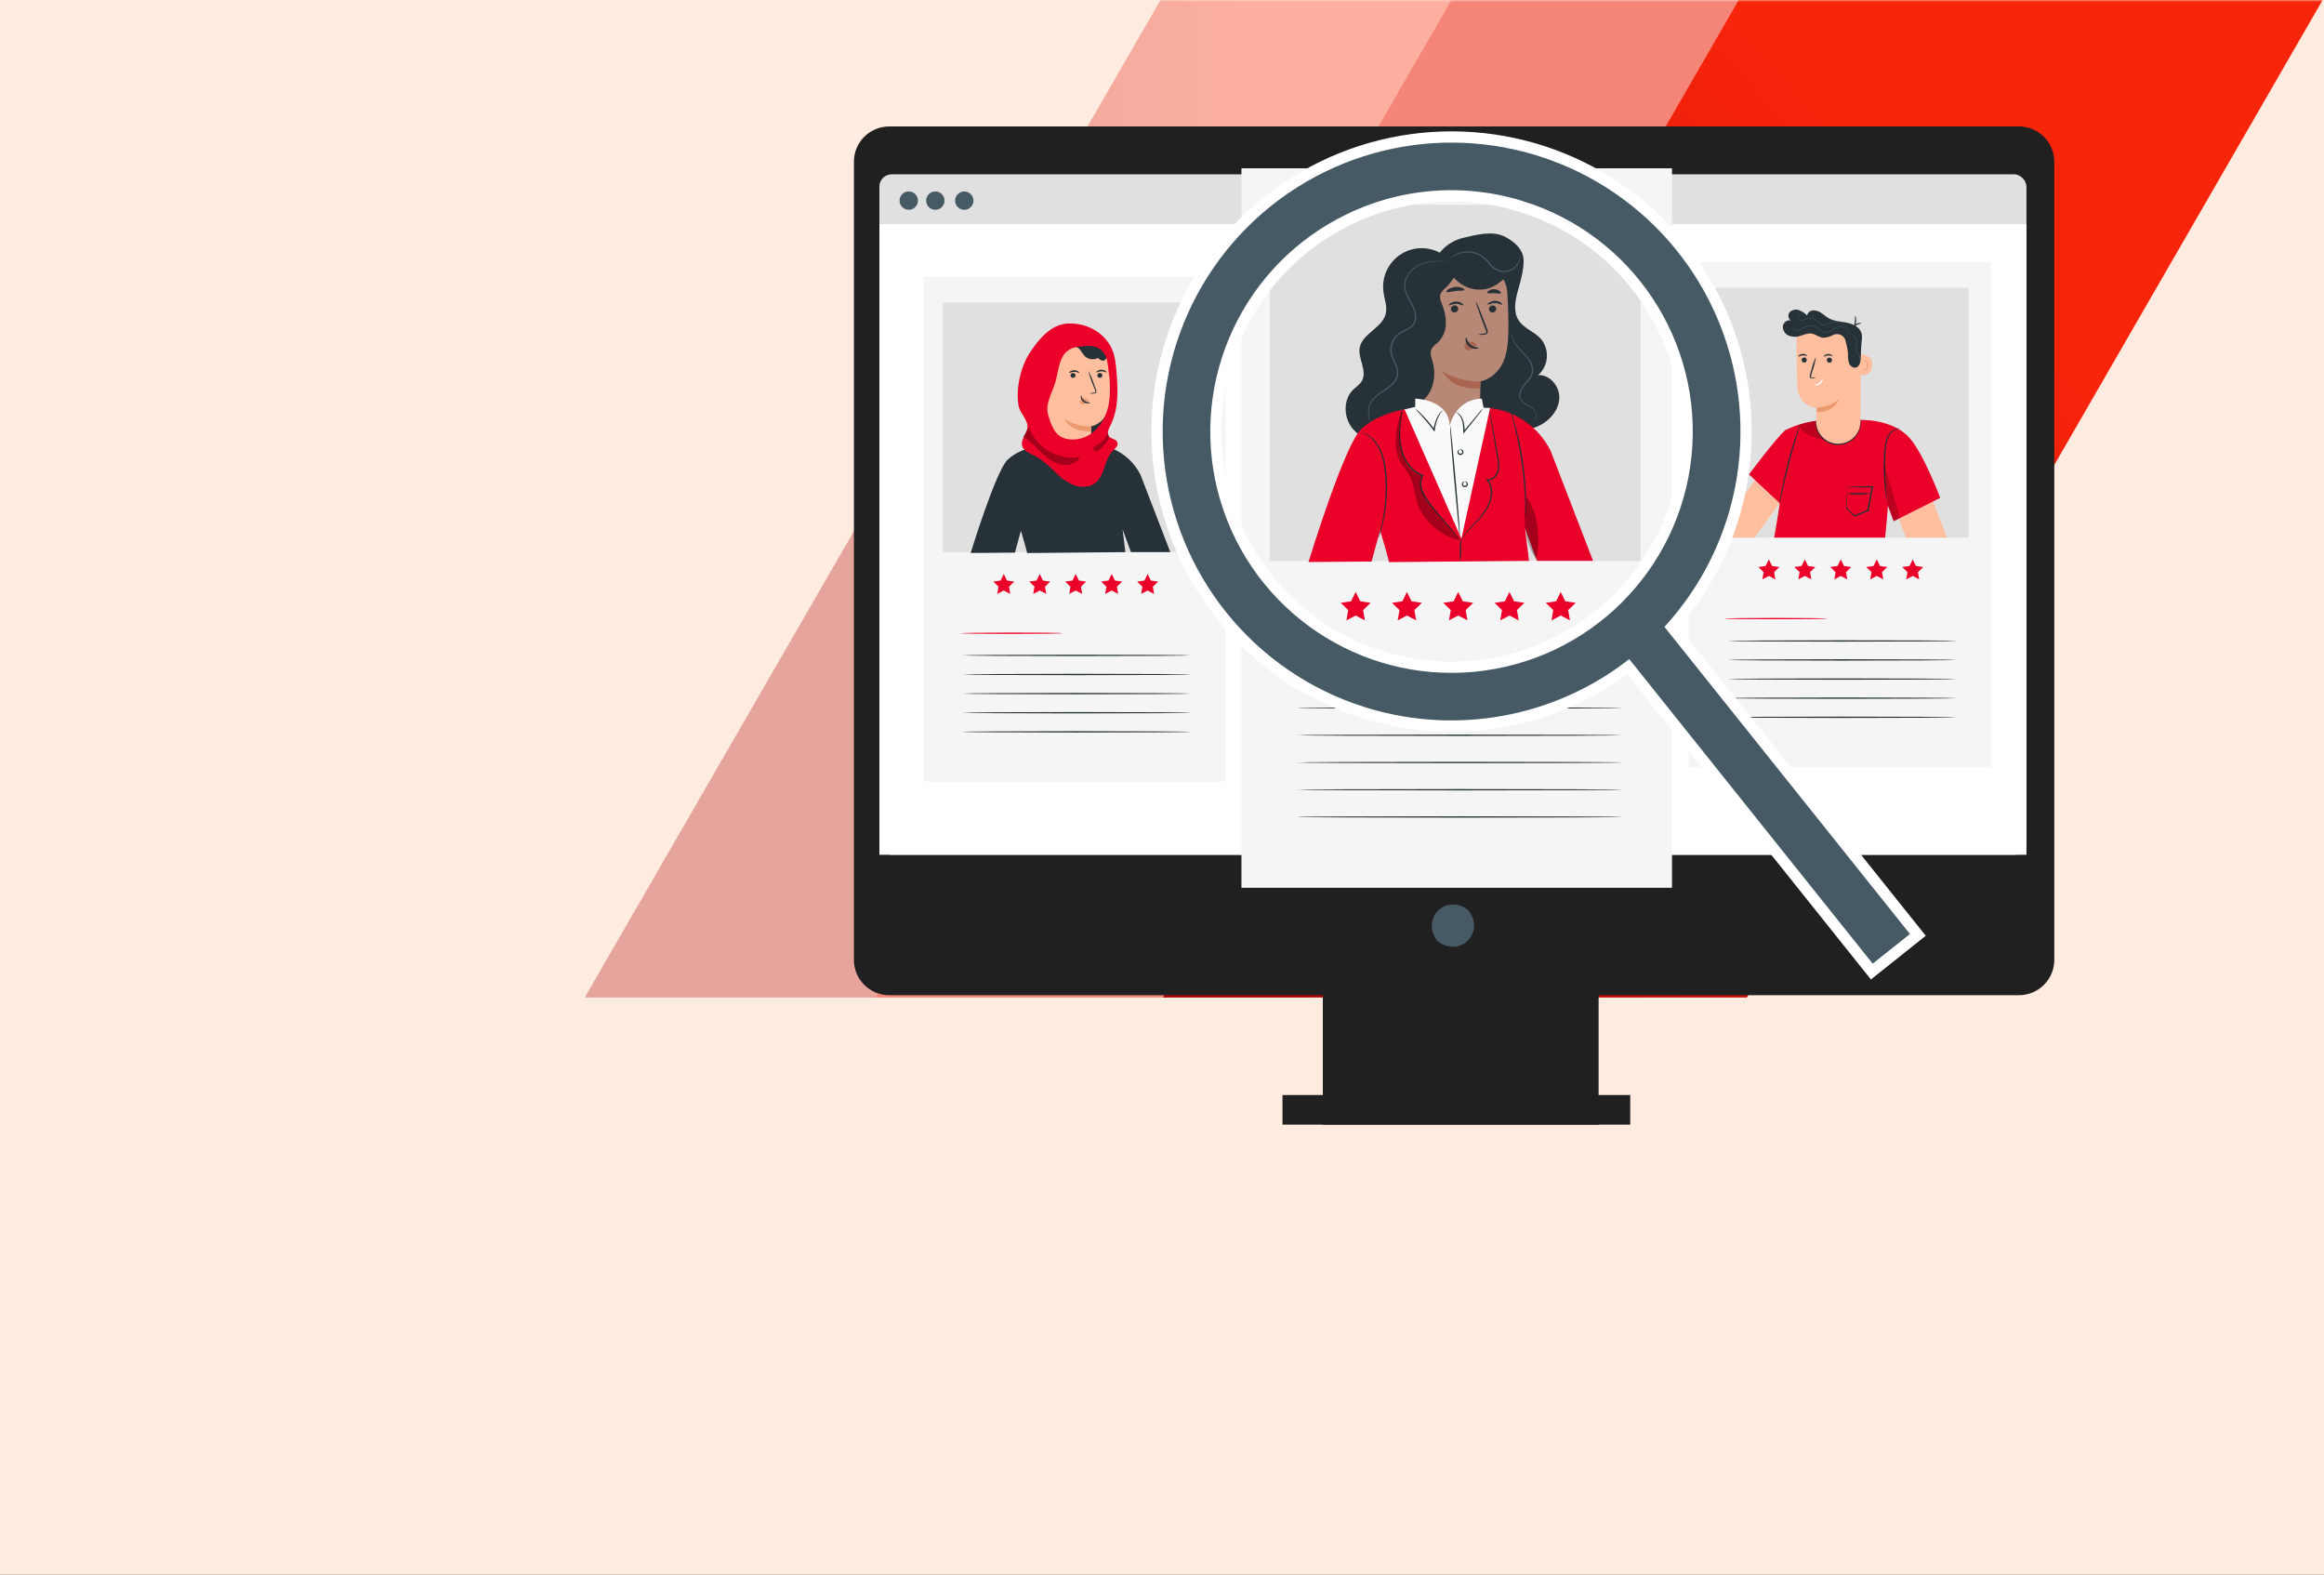 <svg xmlns="http://www.w3.org/2000/svg" xmlns:xlink="http://www.w3.org/1999/xlink" width="620" height="420" viewBox="0 0 620 420">
    <rect x="0" y="0" width="620" height="420" fill="#333333" stroke="none"/>
    <defs>
        <linearGradient id="1u77pxl84c" x1="77.092%" x2="30.554%" y1="44.874%" y2="44.874%">
            <stop offset="0%" stop-color="#F9250B"/>
            <stop offset="100%" stop-color="#AB0000"/>
        </linearGradient>
        <linearGradient id="uysmytkk2d" x1="71.713%" x2="0%" y1="28.142%" y2="86.976%">
            <stop offset="0%" stop-color="#F9250B"/>
            <stop offset="100%" stop-color="#AB0000"/>
        </linearGradient>
        <path id="5ucb2bs4pa" d="M0 0H620V420H0z"/>
    </defs>
    <g fill="none" fill-rule="evenodd">
        <g>
            <g transform="translate(-79 -696) translate(79 696)">
                <mask id="vm7k0vhbbb" fill="#fff">
                    <use xlink:href="#5ucb2bs4pa"/>
                </mask>
                <use fill="#FFEBDF" xlink:href="#5ucb2bs4pa"/>
                <g mask="url(#vm7k0vhbbb)">
                    <g>
                        <g>
                            <path fill="url(#1u77pxl84c)" d="M153.607 0L0 266.063 77.697 266.063 231.304 0z" opacity=".3" transform="translate(156)"/>
                            <path fill="#ED2012" d="M231.249 0L77.641 266.063 155.338 266.063 308.946 0z" opacity=".5" transform="translate(156)"/>
                            <path fill="url(#uysmytkk2d)" d="M307.856 0L154.249 266.063 310.035 266.063 463.643 0z" transform="translate(156)"/>
                        </g>
                        <g>
                            <g fill-rule="nonzero">
                                <g transform="translate(156) translate(71.143 33.714) translate(.156)">
                                    <path fill="#202020" d="M311.34.019H9.914C4.719.019.507 4.23.507 9.425v212.908c0 5.195 4.212 9.407 9.407 9.407h115.689v34.527h73.58V231.74H311.34c5.195 0 9.407-4.212 9.407-9.407V9.425c0-5.195-4.212-9.406-9.407-9.406z"/>
                                    <path fill="#455A64" d="M164.648 209.348c4.114 5.862-2.317 12.28-8.18 8.18-.194-.14-.364-.311-.5-.508-4.113-5.855 2.318-12.266 8.18-8.173.196.135.366.305.5.5z"/>
                                    <rect width="306.013" height="181.514" x="7.309" y="12.785" fill="#E0E0E0" rx="3.27"/>
                                    <path fill="#FFF" d="M7.309 26.079H313.322V194.292H7.309z"/>
                                    <path fill="#455A64" d="M32.402 19.792c.002.99-.593 1.886-1.508 2.267-.915.38-1.97.171-2.67-.53-.702-.7-.91-1.755-.53-2.67s1.276-1.51 2.267-1.508c1.348 0 2.44 1.093 2.44 2.44zM17.593 19.792c.002.99-.592 1.885-1.507 2.266-.914.38-1.968.173-2.67-.526-.7-.7-.911-1.753-.533-2.668.379-.916 1.271-1.513 2.262-1.513.649-.002 1.271.255 1.73.712.46.458.718 1.08.718 1.729zM24.682 19.792c.003.99-.592 1.885-1.506 2.266-.915.38-1.969.173-2.67-.526-.702-.7-.912-1.753-.534-2.668.379-.916 1.272-1.513 2.262-1.513.649-.002 1.271.255 1.73.712.46.458.718 1.08.718 1.729z"/>
                                </g>
                                <g>
                                    <path fill="#F5F5F5" d="M0.398 0.432H80.984V135.071H0.398z" transform="translate(156) translate(71.143 33.714) translate(222.978 35.787)"/>
                                    <path fill="#EA0028" d="M21.775 79.715L22.639 81.464 24.572 81.752 23.173 83.109 23.503 85.036 21.775 84.124 20.047 85.036 20.383 83.109 18.984 81.752 20.911 81.464zM31.373 79.715L32.237 81.464 34.171 81.752 32.772 83.109 33.101 85.036 31.373 84.124 29.646 85.036 29.975 83.109 28.576 81.752 30.509 81.464zM40.965 79.715L41.829 81.464 43.762 81.752 42.364 83.109 42.693 85.036 40.965 84.124 39.244 85.036 39.573 83.109 38.175 81.752 40.101 81.464zM50.563 79.715L51.427 81.464 53.361 81.752 51.962 83.109 52.291 85.036 50.563 84.124 48.836 85.036 49.165 83.109 47.766 81.752 49.7 81.464zM60.155 79.715L61.019 81.464 62.952 81.752 61.554 83.109 61.883 85.036 60.155 84.124 58.434 85.036 58.763 83.109 57.365 81.752 59.298 81.464zM37.4 95.498c0 .103-6.116.178-13.664.178-7.549 0-13.664-.075-13.664-.178s6.115-.178 13.664-.178c7.548 0 13.664.082 13.664.178z" transform="translate(156) translate(71.143 33.714) translate(222.978 35.787)"/>
                                    <path fill="#263238" d="M71.742 101.47c0 .096-13.644.178-30.475.178-16.832 0-30.476-.082-30.476-.178 0-.096 13.644-.179 30.476-.179 16.831 0 30.475.041 30.475.179zM71.742 106.53c0 .095-13.644.178-30.475.178-16.832 0-30.476-.083-30.476-.179 0-.096 13.644-.178 30.476-.178 16.831 0 30.475.082 30.475.178zM71.742 111.63c0 .096-13.644.179-30.475.179-16.832 0-30.476-.083-30.476-.179 0-.096 13.644-.178 30.476-.178 16.831 0 30.475.075 30.475.178zM71.742 116.724c0 .103-13.644.179-30.475.179-16.832 0-30.476-.076-30.476-.179s13.644-.178 30.476-.178c16.831 0 30.475.082 30.475.178zM71.742 121.825c0 .096-13.644.178-30.475.178-16.832 0-30.476-.082-30.476-.178 0-.096 13.644-.178 30.476-.178 16.831 0 30.475.075 30.475.178z" transform="translate(156) translate(71.143 33.714) translate(222.978 35.787)"/>
                                    <path fill="#E0E0E0" d="M5.697 7.267H75.115V73.908H5.697z" transform="translate(156) translate(71.143 33.714) translate(222.978 35.787)"/>
                                    <path fill="#FFBE9D" d="M64.803 62.294L69.315 73.915 58.386 73.915 55.925 67.587z" transform="translate(156) translate(71.143 33.714) translate(222.978 35.787)"/>
                                    <path fill="#EA0028" d="M23.194 73.915h29.598c.459-4.374.747-8.508.747-8.508l1.522 4.113 12.43-6.218s-4.518-12.046-8.303-16.125c-4.799-5.163-13.376-4.649-13.376-4.649l-11.162.185c-2.856.338-5.636 1.15-8.227 2.4l-.274.082v.055c-2.413 2.057-9.667 11.779-9.667 11.779l2.674 2.598 5.485 5.108c-.014.033-.014.07 0 .103.04.555-1.447 9.077-1.447 9.077z" transform="translate(156) translate(71.143 33.714) translate(222.978 35.787)"/>
                                    <path fill="#263238" d="M46.128 42.13s.034.069.061.2c.04.194.066.39.076.589.035.735-.067 1.47-.302 2.166-.354 1.045-.981 1.975-1.817 2.695-2.16 1.777-5.25 1.865-7.507.212-.872-.675-1.548-1.57-1.961-2.591-.273-.683-.415-1.411-.418-2.146-.005-.2.009-.4.04-.597 0-.13.035-.198.049-.198.009.975.2 1.94.562 2.845.426.957 1.09 1.79 1.927 2.42 2.146 1.528 5.045 1.447 7.102-.199.802-.674 1.416-1.543 1.783-2.523.315-.923.453-1.898.405-2.873zM56.7 44.777c0 .034-.302 0-.789.206-.688.26-1.288.712-1.728 1.302-.63.893-1.015 1.936-1.117 3.024-.165 1.227-.199 2.612-.254 4.052-.075 2.893.034 5.485.172 7.404.061.885.123 1.632.164 2.235.046.274.058.553.034.83-.082-.264-.14-.535-.171-.81-.075-.527-.185-1.288-.281-2.234-.249-2.47-.34-4.952-.274-7.432.023-1.376.12-2.749.288-4.114.121-1.139.553-2.222 1.247-3.133.479-.61 1.135-1.056 1.879-1.275.198-.06.403-.092.61-.096.144.02.22.027.22.04zM30.167 43.53c-.043.284-.112.564-.206.836-.185.603-.411 1.37-.686 2.255-.569 1.9-1.33 4.532-2.098 7.466-.767 2.935-1.37 5.602-1.796 7.542-.206.912-.377 1.68-.514 2.297-.045.286-.12.567-.226.836.004-.29.034-.579.089-.864.082-.548.22-1.37.397-2.317.37-1.96.947-4.648 1.708-7.583.76-2.934 1.57-5.567 2.2-7.452.316-.946.583-1.7.782-2.222.09-.276.206-.542.35-.795z" transform="translate(156) translate(71.143 33.714) translate(222.978 35.787)"/>
                                    <path fill="#000" d="M52.613 54.163l4.114 14.576-1.639.823-1.522-4.114s-1.508-8.68-.953-11.285z" opacity=".2" transform="translate(156) translate(71.143 33.714) translate(222.978 35.787)"/>
                                    <g fill="#000" opacity=".2">
                                        <path d="M.615 1.035c-2.379 1.207 3.463 4.333 6.13 4.306L4.935.158S1.41.63.615 1.035z" transform="translate(156) translate(71.143 33.714) translate(222.978 35.787) translate(30.031 42.508)"/>
                                    </g>
                                    <path fill="#FFBE9D" d="M40.69 48.843c-1.67.114-3.31-.488-4.513-1.654-1.202-1.166-1.851-2.789-1.787-4.462.069-1.9.13-3.428.13-3.428s-4.71-.411-5.08-5.067c-.37-4.655-.288-15.412-.288-15.412 5.24-2.681 11.52-2.316 16.413.953l.727.48L46.202 43c-.028 3.088-2.43 5.634-5.511 5.842z" transform="translate(156) translate(71.143 33.714) translate(222.978 35.787)"/>
                                    <path fill="#263238" d="M31.682 27.02c.2-.194.264-.491.159-.75-.105-.26-.356-.429-.636-.429s-.53.17-.635.429c-.105.259-.042.556.159.75.266.257.687.257.953 0zM29.618 25.635c.076.075.507-.302 1.152-.35.644-.048 1.131.254 1.193.165.062-.09-.048-.179-.26-.323-.29-.176-.629-.258-.967-.233-.337.028-.657.162-.912.384-.185.172-.247.323-.206.357zM37.537 25.998c-.229.16-.338.442-.276.713.061.272.28.48.556.526.275.045.55-.08.696-.317.146-.237.134-.54-.03-.764-.22-.301-.64-.371-.946-.158zM36.406 25.655c.082.076.514-.308 1.158-.356.645-.048 1.125.254 1.193.164.069-.089-.048-.178-.267-.315-.285-.183-.623-.265-.96-.233-.337.022-.658.154-.912.377-.192.178-.247.33-.212.363zM34.363 31.305c-.342-.107-.699-.156-1.056-.144-.172 0-.302-.041-.323-.13-.015-.168.016-.336.09-.487l.418-1.371c.406-1.137.697-2.31.87-3.504-.524 1.086-.933 2.223-1.22 3.394-.137.466-.267.912-.39 1.371-.09.217-.107.458-.049.686.057.128.172.222.309.253.095.017.193.017.288 0 .355.04.715.016 1.063-.068z" transform="translate(156) translate(71.143 33.714) translate(222.978 35.787)"/>
                                    <path fill="#EB996E" d="M34.513 39.21c2.155-.105 4.23-.85 5.958-2.14 0 0-1.213 3.429-5.89 3.346l-.068-1.206z" transform="translate(156) translate(71.143 33.714) translate(222.978 35.787)"/>
                                    <path fill="#FFBE9D" d="M46.086 25.19c.09-.035 3.812-.44 3.223 3.16-.508 3.106-3.853 2.16-3.847 2.057.007-.103.624-5.218.624-5.218z" transform="translate(156) translate(71.143 33.714) translate(222.978 35.787)"/>
                                    <path fill="#EB996E" d="M46.765 29.035s.048.042.137.09c.125.065.27.08.405.04.413-.238.673-.674.685-1.151.032-.264.001-.532-.089-.782-.046-.2-.187-.366-.377-.445-.127-.04-.264.014-.329.13-.048.082 0 .144-.048.144s-.062-.055 0-.178c.025-.075.073-.14.137-.186.09-.057.198-.076.302-.054.256.068.457.266.528.52.108.277.15.576.123.871-.012.564-.36 1.067-.884 1.276-.172.037-.351-.006-.487-.117-.103-.082-.117-.15-.103-.158z" transform="translate(156) translate(71.143 33.714) translate(222.978 35.787)"/>
                                    <path fill="#263238" d="M45.305 28.425c-.72.432-1.7-.11-2.057-.864-.29-.79-.414-1.633-.363-2.475-.042-1.146-.24-2.28-.59-3.373-.091-.812-.595-1.52-1.333-1.872-.738-.351-1.606-.297-2.294.144-.753.377-1.579.582-2.42.604-1.104-.096-2.016-.967-3.12-1.118-1.103-.15-1.995.35-2.989.63-.988.329-2.058.305-3.03-.068-.98-.396-1.618-1.35-1.611-2.406.039-.514.292-.987.698-1.304.406-.317.926-.448 1.434-.362-.359-.244-.593-.632-.641-1.063-.05-.43.092-.861.387-1.179.654-.61 1.596-.8 2.434-.487.815.315 1.553.798 2.167 1.42.172-.784.857-1.35 1.659-1.372.793.004 1.563.266 2.194.747.685.44 1.24.974 1.933 1.372 1.371.76 3.003.843 4.546 1.124 1.542.281 3.195.905 3.942 2.29.686 1.214.22 2.674.164 4.059-.054 1.385-.061 1.762-.13 3.112-.013-.048.076 1.831-.98 2.441z" transform="translate(156) translate(71.143 33.714) translate(222.978 35.787)"/>
                                    <path fill="#FFF" d="M33.78 33.19c0 .041.171.117.487.11.842-.027 1.58-.573 1.85-1.371.097-.302.07-.494 0-.5-.068-.008-.253.685-.932 1.22-.437.253-.911.436-1.405.541z" transform="translate(156) translate(71.143 33.714) translate(222.978 35.787)"/>
                                    <path fill="#455A64" d="M28.425 16.914c-.22.154-.33.422-.28.685.029.293.166.564.383.762.307.244.706.339 1.09.26.455-.087.888-.262 1.275-.514.423-.292.885-.523 1.372-.686.555-.117 1.135-.03 1.631.247.528.26 1.022.638 1.57.974.516.369 1.135.568 1.77.569.587-.077 1.136-.336 1.57-.74.386-.342.836-.605 1.322-.776.433-.104.886-.078 1.303.076.618.222 1.126.674 1.42 1.261.09.221.156.451.198.686 0-.237-.051-.47-.15-.686-.282-.616-.798-1.095-1.434-1.33-.437-.17-.915-.203-1.37-.096-.508.165-.975.433-1.372.789-.424.372-.949.61-1.508.685-.609-.005-1.2-.199-1.694-.555-.535-.329-1.035-.686-1.584-.974-.522-.287-1.13-.377-1.714-.253-.486.165-.947.395-1.37.685-.375.25-.794.424-1.235.515-.36.083-.737 0-1.028-.227-.204-.176-.34-.419-.384-.685-.043-.247.04-.498.22-.672z" transform="translate(156) translate(71.143 33.714) translate(222.978 35.787)"/>
                                    <path fill="#455A64" d="M30.489 14.46c-.034-.051-.082-.091-.137-.117-.163-.079-.352-.079-.514 0-.272.113-.432.395-.391.685.053.383.319.702.685.823.432.126.892.104 1.31-.062.459-.184.934-.326 1.42-.425.54-.039 1.068.168 1.439.563.396.445.858.827 1.371 1.13.582.206 1.221.169 1.776-.102.495-.23 1.018-.396 1.556-.494 1.573-.213 3.117.56 3.887 1.948.22.39.288.63.302.623-.056-.224-.142-.441-.254-.644-.294-.568-.725-1.053-1.254-1.412-.793-.536-1.753-.763-2.701-.638-.547.097-1.08.263-1.584.494-.521.258-1.124.296-1.673.102-.51-.298-.971-.67-1.371-1.103-.395-.422-.96-.639-1.536-.59-.494.1-.976.248-1.44.446-.385.155-.81.184-1.213.082-.337-.104-.585-.392-.638-.74-.047-.265.095-.527.343-.631.152-.072.328-.072.48 0 .096 0 .13.068.137.061z" transform="translate(156) translate(71.143 33.714) translate(222.978 35.787)"/>
                                    <path fill="#263238" d="M44.256 18.107c.089.034.343-.528.946-.898s1.207-.364 1.213-.46c.007-.096-.143-.11-.41-.116-.708.017-1.35.42-1.674 1.049-.11.247-.116.411-.075.425z" transform="translate(156) translate(71.143 33.714) translate(222.978 35.787)"/>
                                    <path fill="#263238" d="M44.804 14.658c-.096 0 .041.727-.075 1.584-.117.857-.405 1.501-.322 1.55.733-.878.888-2.101.397-3.134z" transform="translate(156) translate(71.143 33.714) translate(222.978 35.787)"/>
                                    <path fill="#455A64" d="M45.894 27.157c.257-.393.33-.88.2-1.33-.14-.48-.397-.919-.748-1.275-.18-.213-.303-.468-.357-.74-.023-.302.014-.606.11-.892.19-.585.225-1.208.103-1.81-.11-.499-.406-.936-.83-1.22-.284-.187-.62-.28-.96-.268-.123.005-.244.036-.356.09 0 0 .13 0 .357-.035.324.005.64.108.905.295.395.274.668.692.76 1.165.113.583.075 1.184-.11 1.749-.1.304-.138.626-.109.946.06.294.194.568.39.795.345.34.601.76.748 1.22.072.319.072.649 0 .967-.023.117-.057.232-.103.343z" transform="translate(156) translate(71.143 33.714) translate(222.978 35.787)"/>
                                    <path fill="#263238" d="M42.508 60.333c.008.149.008.297 0 .446 0 .322 0 .686.034 1.18 0 1.014.062 2.44.075 4.16l-.04-.109 2.11 1.968h-.178l3.634-1.474-.103.137c.015-.115.035-.23.062-.343.398-2.16.768-4.196 1.097-5.965l.158.185c-2.023 0-3.723-.048-4.937-.075l-1.419-.041c-.166-.01-.331-.033-.493-.069.154-.023.31-.035.466-.034l1.371-.041c1.2 0 2.941-.069 5.032-.082h.185v.185c-.315 1.775-.685 3.812-1.055 5.971l-.062.343v.096l-.09.041-3.64 1.447-.103.041-.075-.075-2.057-1.996-.048-.048v-.061c0-1.783.048-3.25.076-4.251 0-.46 0-.836.04-1.152-.03-.126-.043-.255-.04-.384z" transform="translate(156) translate(71.143 33.714) translate(222.978 35.787)"/>
                                    <path fill="#263238" d="M48.96 62.123c-1.063.235-2.151.325-3.237.267-1.087.061-2.178-.022-3.243-.247 1.076-.13 2.16-.167 3.243-.11 1.08-.06 2.162-.031 3.236.09z" transform="translate(156) translate(71.143 33.714) translate(222.978 35.787)"/>
                                    <path fill="#FFBE9D" d="M18.01 58.544c.145.144-10.969 15.371-10.969 15.371h10.894l6.685-9.16-6.61-6.211z" transform="translate(156) translate(71.143 33.714) translate(222.978 35.787)"/>
                                </g>
                                <g>
                                    <path fill="#F5F5F5" d="M0.37 0.075H115.236V191.983H0.37z" transform="translate(156) translate(71.143 33.714) translate(103.682 11.105)"/>
                                    <path fill="#EA0028" d="M30.845 113.084L32.073 115.572 34.829 115.977 32.834 117.917 33.307 120.66 30.845 119.364 28.377 120.66 28.85 117.917 26.862 115.977 29.611 115.572zM44.516 113.084L45.75 115.572 48.5 115.977 46.511 117.917 46.978 120.66 44.516 119.364 42.055 120.66 42.528 117.917 40.533 115.977 43.289 115.572zM58.194 113.084L59.428 115.572 62.178 115.977 60.189 117.917 60.656 120.66 58.194 119.364 55.733 120.66 56.206 117.917 54.211 115.977 56.967 115.572zM71.872 113.084L73.106 115.572 75.855 115.977 73.867 117.917 74.333 120.66 71.872 119.364 69.411 120.66 69.884 117.917 67.889 115.977 70.638 115.572zM85.55 113.084L86.777 115.572 89.533 115.977 87.538 117.917 88.011 120.66 85.55 119.364 83.089 120.66 83.555 117.917 81.566 115.977 84.316 115.572zM53.114 135.578c0 .096-8.721.179-19.478.179-10.757 0-19.478-.083-19.478-.179 0-.096 8.72-.178 19.478-.178 10.757 0 19.478.076 19.478.178z" transform="translate(156) translate(71.143 33.714) translate(103.682 11.105)"/>
                                    <path fill="#263238" d="M102.06 144.032c0 .103-19.451.178-43.434.178-23.982 0-43.44-.075-43.44-.178s19.444-.178 43.44-.178 43.433.082 43.433.178zM102.06 151.3c0 .095-19.451.178-43.434.178-23.982 0-43.44-.083-43.44-.179 0-.096 19.444-.178 43.44-.178s43.433.082 43.433.178zM102.06 158.567c0 .096-19.451.178-43.434.178-23.982 0-43.44-.082-43.44-.178 0-.096 19.444-.178 43.44-.178s43.433.075 43.433.178zM102.06 165.834c0 .096-19.451.178-43.434.178-23.982 0-43.44-.082-43.44-.178 0-.096 19.444-.178 43.44-.178s43.433.075 43.433.178zM102.06 173.095c0 .103-19.451.178-43.434.178-23.982 0-43.44-.075-43.44-.178s19.444-.178 43.44-.178 43.433.082 43.433.178z" transform="translate(156) translate(71.143 33.714) translate(103.682 11.105)"/>
                                    <path fill="#E0E0E0" d="M7.926 9.818H106.873V104.809H7.926z" transform="translate(156) translate(71.143 33.714) translate(103.682 11.105)"/>
                                    <path fill="#263238" d="M51.729 25.56c1.035-3.477 4.216-6.075 7.74-6.918 3.524-.844 7.899-1.996 11.128-.35 2.015 1.028 3.949 2.523 4.744 4.641.94 2.517-.507 7.206-1.227 9.79-.72 2.586-1.262 5.54.158 7.817 1.419 2.276 4.21 3.071 5.964 5.005 2.424 2.891 2.11 7.185-.706 9.694 3.12-.185 5.752 2.996 5.643 6.116-.11 3.12-2.393 5.862-5.177 7.274-2.783 1.412-5.999 1.707-9.118 1.714-3.873.006-7.736-.396-11.525-1.2-3.12-.685-6.376-1.707-8.406-4.168-1.871-2.263-2.386-5.348-2.392-8.282 0-10.374 5.43-20.658 3.064-30.763" transform="translate(156) translate(71.143 33.714) translate(103.682 11.105)"/>
                                    <path fill="#263238" d="M54.259 23.173c-3.335-2.281-7.697-2.4-11.15-.3-3.453 2.099-5.356 6.025-4.866 10.036.254 2.057 1.11 4.114.59 6.068-.98 3.722-6.226 5.17-6.911 8.954-.274 1.494.253 2.996.651 4.456.398 1.46.686 3.113-.096 4.43-.562.973-1.577 1.583-2.372 2.371-2.55 2.55-2.503 7.028-.363 9.942 2.139 2.913 5.923 4.305 9.53 4.189 3.606-.117 7.061-1.577 10.14-3.463" transform="translate(156) translate(71.143 33.714) translate(103.682 11.105)"/>
                                    <path fill="#B78876" d="M46.683 27.342l.048 2.461.493 36.934c.055 4.292 3.792 7.658 8.379 7.541 4.641-.102 8.405-3.688 8.419-8.021 0-4.546.11-9.331.11-9.331s5.861-.974 7.075-8.618c.603-3.799.411-10.03.09-15.125-.133-2.201-1.16-4.253-2.844-5.678-1.683-1.424-3.877-2.098-6.07-1.863l-15.7 1.7z" transform="translate(156) translate(71.143 33.714) translate(103.682 11.105)"/>
                                    <path fill="#263238" d="M68.355 37.544c.004.53-.416.968-.946.987-.252.02-.502-.062-.692-.228-.19-.167-.304-.404-.316-.656-.008-.53.41-.97.94-.988.252-.02.502.062.693.228.191.167.307.404.32.657zM69.932 36.447c-.124.123-.864-.425-1.92-.425s-1.83.534-1.94.404c-.11-.13.061-.288.404-.535.457-.312.997-.48 1.55-.48.549 0 1.084.173 1.529.494.336.247.445.48.377.542zM58.194 37.544c.004.53-.415.968-.946.987-.251.017-.498-.067-.688-.233-.189-.166-.304-.4-.32-.651-.008-.533.414-.973.946-.988.252-.02.502.062.692.229.19.167.304.403.316.656z" transform="translate(156) translate(71.143 33.714) translate(103.682 11.105)"/>
                                    <path fill="#263238" d="M59.58 36.639c-.124.13-.872-.418-1.92-.418-1.05 0-1.831.534-1.948.404-.116-.13.069-.288.405-.535.458-.314 1-.481 1.556-.48.549 0 1.084.172 1.529.494.322.233.446.48.377.535zM63.405 44.462c.556-.175 1.132-.278 1.714-.309.267 0 .52-.082.569-.267.022-.277-.04-.555-.178-.796l-.803-2.057c-1.103-2.92-1.906-5.32-1.782-5.368.123-.048 1.104 2.29 2.214 5.21.268.72.521 1.406.761 2.058.172.323.221.698.138 1.055-.079.193-.24.339-.44.398-.15.039-.304.06-.459.062-.575.078-1.158.083-1.734.014z" transform="translate(156) translate(71.143 33.714) translate(103.682 11.105)"/>
                                    <path fill="#AA6550" d="M64.132 56.946c-3.6.051-7.144-.898-10.237-2.742 0 0 2.482 5.252 10.134 4.539l.103-1.797zM62.96 47.005c-.415-.505-1.06-.764-1.708-.686-.47.041-.901.275-1.193.645-.292.357-.328.86-.09 1.255.346.38.886.518 1.372.35.506-.175.972-.448 1.371-.803.116-.09.218-.196.302-.315.08-.118.08-.273 0-.391" transform="translate(156) translate(71.143 33.714) translate(103.682 11.105)"/>
                                    <path fill="#263238" d="M60.333 45.195c.172 0 .172 1.131 1.152 1.947.98.816 2.2.686 2.208.844.007.157-.268.226-.782.24-.67.006-1.323-.222-1.844-.645-.497-.409-.819-.993-.898-1.632-.076-.48.055-.76.164-.754zM52.901 23.763c0-.096.124-.144.185-.116.062.027.09.123.048.219-.026.08-.109.128-.192.11-.067-.05-.085-.142-.04-.213z" transform="translate(156) translate(71.143 33.714) translate(103.682 11.105)"/>
                                    <path fill="#263238" d="M46.278 63.5c2.269-.855 4.051-2.658 4.882-4.936.805-2.271.862-4.74.164-7.048-.301-1.062-.726-2.228-.26-3.229.435-.675 1.002-1.256 1.666-1.707 1.309-1.264 2.084-2.981 2.166-4.8.07-1.81-.26-3.616-.966-5.285-.364-.926-.802-1.94-.466-2.873.307-.636.764-1.188 1.33-1.611 1.087-1.02 1.985-2.225 2.653-3.558.466-.94.816-2.057.363-3.024-.555-1.152-1.995-1.508-3.263-1.604-3.03-.233-6.376.439-8.303 2.783-1.72 2.098-1.92 5.026-2.057 7.748-.384 8.556-.768 17.202.686 25.641" transform="translate(156) translate(71.143 33.714) translate(103.682 11.105)"/>
                                    <path fill="#263238" d="M74.196 26.492c-.422.255-.86.484-1.31.685-.395.287-.765.608-1.103.96-.199.192-.411.405-.603.624l-.138.165-.219.22-.528.5c-.51.474-1.057.905-1.638 1.289-.86.598-1.822 1.035-2.839 1.288-1.955.437-4 .195-5.8-.685-1.24-.597-2.329-1.47-3.181-2.55-1.303-1.735-1.502-3.14-.905-3.902.596-.76 2.111-.685 3.798-.24.821.214 1.655.38 2.496.494.66.095 1.333.076 1.988-.055.32-.072.631-.183.925-.329.432-.192.967-.473 1.584-.768.309-.144.63-.288.98-.425.172-.068.357-.13.535-.192.179-.062.405-.137.604-.185.746-.194 1.521-.256 2.29-.185 1.234.047 2.382.646 3.126 1.632.397.49.371 1.2-.062 1.659z" transform="translate(156) translate(71.143 33.714) translate(103.682 11.105)"/>
                                    <path fill="#455A64" d="M35.57 68.766c-.04-.034-.076-.07-.11-.11-.104-.112-.2-.231-.288-.356-.347-.475-.61-1.006-.775-1.57-.256-.891-.303-1.83-.137-2.742.243-1.23.895-2.342 1.85-3.154 1.022-.933 2.36-1.632 3.587-2.606.638-.493 1.186-1.094 1.618-1.775.447-.715.629-1.564.514-2.4-.233-1.728-1.66-3.243-1.783-5.313-.102-2.131 1.05-4.126 2.948-5.101.924-.397 1.8-.896 2.612-1.488.717-.634 1.103-1.561 1.05-2.516-.047-.933-.28-1.847-.686-2.688-.398-.83-.878-1.618-1.29-2.42-.423-.783-.715-1.63-.863-2.51-.111-.846-.005-1.707.309-2.502.582-1.4 1.598-2.575 2.9-3.352 1.068-.628 2.249-1.04 3.476-1.214.907-.134 1.825-.194 2.742-.178.761 0 1.371.055 1.742.089l.452.048h.15c-.2.014-.402.014-.602 0h-1.742c-.919.004-1.836.082-2.742.233-1.19.19-2.334.606-3.367 1.227-1.237.763-2.198 1.902-2.742 3.25-.288.746-.382 1.553-.274 2.345.149.843.436 1.656.85 2.406.404.789.891 1.57 1.303 2.427.44.88.695 1.842.747 2.825.064 1.057-.363 2.085-1.159 2.784-.83.616-1.73 1.134-2.68 1.542-1.777.923-2.85 2.8-2.743 4.8.09 1.906 1.495 3.428 1.755 5.279.125.91-.077 1.836-.569 2.612-.454.71-1.03 1.334-1.7 1.844-1.275.994-2.606 1.666-3.6 2.557-.93.766-1.573 1.825-1.823 3.003-.184.892-.158 1.815.075 2.695.214.728.55 1.414.994 2.03zM78.214 67.292c.332-.171.58-.471.685-.83.108-.412.077-.848-.089-1.24-.255-.505-.647-.928-1.13-1.22-.529-.364-1.18-.652-1.831-1.098-.742-.446-1.245-1.2-1.372-2.057-.02-.947.288-1.872.871-2.619.549-.788 1.262-1.46 1.81-2.255.562-.745.808-1.68.686-2.605-.16-.86-.519-1.67-1.05-2.366-.987-1.371-2.214-2.372-2.989-3.428-.678-.801-1.13-1.77-1.31-2.804-.038-.28-.038-.564 0-.843 0-.192.056-.295.07-.288-.008.371.013.742.061 1.11.225.991.696 1.909 1.371 2.667.782 1.022 2.016 1.989 3.058 3.428.568.736.954 1.596 1.125 2.51.075.496.047 1.003-.083 1.488-.147.493-.379.957-.685 1.37-.576.844-1.296 1.516-1.824 2.256-.538.682-.828 1.525-.823 2.393.11.772.56 1.454 1.227 1.858.61.432 1.262.74 1.797 1.125.517.333.927.81 1.179 1.37.175.44.187.926.034 1.372-.084.282-.267.525-.514.686-.088.03-.182.036-.274.02zM74.731 23.365v.24c-.001.23-.027.46-.075.686-.17.839-.582 1.609-1.187 2.215-.91.92-2.187 1.382-3.476 1.254-.76-.056-1.492-.309-2.125-.733-.637-.481-1.21-1.044-1.7-1.673-.478-.6-1.033-1.133-1.653-1.584-.584-.408-1.226-.724-1.906-.94-1.157-.36-2.39-.405-3.572-.13-.799.191-1.561.513-2.255.953-.494.316-.74.528-.754.508.19-.246.422-.458.685-.624.682-.5 1.452-.865 2.27-1.077 1.224-.326 2.515-.307 3.73.055.714.218 1.392.544 2.008.967.649.464 1.23 1.016 1.728 1.639.47.606 1.017 1.15 1.625 1.618.584.387 1.256.623 1.954.685 1.202.13 2.4-.276 3.277-1.11.586-.563 1.01-1.274 1.227-2.057.144-.562.144-.892.199-.892z" transform="translate(156) translate(71.143 33.714) translate(103.682 11.105)"/>
                                    <path fill="#263238" d="M59.846 32.505c-.102.288-1.158.15-2.392.301s-2.235.487-2.4.233c-.075-.123.096-.397.5-.685 1.092-.69 2.44-.84 3.655-.405.439.199.685.425.637.556zM69.555 33.389c-.185.24-.912 0-1.783 0-.87 0-1.618.165-1.79-.09-.068-.123.049-.363.37-.589.432-.28.94-.416 1.454-.39.511.011 1.006.179 1.42.48.308.226.41.472.329.589z" transform="translate(156) translate(71.143 33.714) translate(103.682 11.105)"/>
                                    <path fill="#EA0028" d="M39.697 105.117c.37.638-2.338-8.488-2.338-8.488l-2.27 8.337-16.831.124s9.509-31.086 14.027-35.426c5.896-5.663 16.948-5.971 16.948-5.971l6.616 5.642 10.449-5.368.384.041c6.957.856 13.024 5.139 16.16 11.409l11.333 29.364h-14.96l-3.195-8.666 1.07 8.666" transform="translate(156) translate(71.143 33.714) translate(103.682 11.105)"/>
                                    <path fill="#FAFAFA" d="M43.879 64.365l15.165 34.5 7.665-34.857s-2.125-.123-5.162-.24c-1.68-.062-3.64 6.582-5.67 6.548-1.303 0-2.626-6.74-3.936-6.733-1.652 0-3.263 0-4.73.11-1.275.068-2.393.582-3.332.672z" transform="translate(156) translate(71.143 33.714) translate(103.682 11.105)"/>
                                    <path fill="#FAFAFA" d="M46.73 64.687v-3.168s9.037.124 9.195 7.357c0 0 1.282-7.13 8.577-7.357l.466 2.427-2.057 8.317-5.265 3.503H50.55l-2.935-3.86-.884-7.22z" transform="translate(156) translate(71.143 33.714) translate(103.682 11.105)"/>
                                    <path fill="#263238" d="M58.914 99.783c.013-.131.043-.26.09-.384.114-.364.261-.717.438-1.056.292-.53.652-1.021 1.07-1.46.48-.521 1.055-1.07 1.638-1.721 1.451-1.458 2.717-3.088 3.771-4.854.573-1.057.904-2.228.967-3.428.092-1.285-.28-2.56-1.05-3.593l-.24-.308h.398c.153.017.307.017.46 0 .632-.13 1.194-.486 1.583-1.001.389-.505.637-1.103.72-1.735.094-1.232 0-2.471-.28-3.675-.392-2.358-.748-4.483-1.043-6.287-.295-1.803-.507-3.188-.685-4.237-.062-.473-.117-.85-.165-1.158-.024-.134-.035-.27-.034-.405.05.128.087.262.11.398.054.295.137.685.226 1.138.198 1.049.466 2.475.788 4.223l1.118 6.267c.3 1.24.403 2.52.301 3.791-.086.693-.359 1.349-.788 1.9-.44.587-1.083.99-1.803 1.13-.18.02-.362.02-.542 0l.15-.287c.824 1.097 1.221 2.457 1.118 3.825-.068 1.253-.42 2.475-1.028 3.572-1.079 1.783-2.38 3.421-3.874 4.875-.603.644-1.193 1.186-1.68 1.686-.419.412-.787.872-1.096 1.372-.473.884-.59 1.426-.638 1.412zM58.914 99.488c-.107-.092-.201-.198-.281-.315l-.775-.926c-.685-.802-1.666-1.94-2.92-3.325-1.255-1.385-2.743-3.037-4.272-5.012-.825-1.015-1.536-2.119-2.118-3.29-.637-1.308-.728-2.815-.254-4.19.075-.185.165-.363.267-.534l.09.26c-1.318-.476-2.49-1.287-3.401-2.352-.84-.972-1.5-2.086-1.947-3.29-.72-2.035-1.008-4.197-.843-6.35.09-1.434.262-2.862.514-4.277.089-.467.157-.844.22-1.145.013-.136.046-.27.095-.398.015.137.015.275 0 .411-.041.302-.089.686-.15 1.152-.124 1.008-.337 2.462-.398 4.272-.131 2.112.172 4.228.89 6.218.445 1.164 1.09 2.24 1.907 3.181.87 1.011 1.984 1.783 3.236 2.242l.199.069-.11.192c-.088.155-.168.316-.24.48-.436 1.286-.347 2.693.247 3.914.562 1.153 1.252 2.238 2.057 3.236 1.48 1.968 2.968 3.627 4.196 5.04 1.227 1.412 2.2 2.578 2.838 3.428.322.418.562.74.72.973.09.103.168.216.233.336z" transform="translate(156) translate(71.143 33.714) translate(103.682 11.105)"/>
                                    <path fill="#263238" d="M58.75 105.042c-.155-1.024-.19-2.061-.103-3.092-.027-1.033.06-2.065.26-3.079.181 2.056.128 4.126-.157 6.17zM36.92 98.686c.073-.401.172-.797.295-1.186.198-.761.486-1.865.76-3.243.714-3.587.99-7.248.823-10.901-.06-2.007-.33-4.001-.809-5.951-.387-1.589-1.114-3.074-2.132-4.354-.687-.859-1.535-1.576-2.495-2.111-.686-.37-1.118-.487-1.104-.521.105.011.208.034.308.068.295.085.582.195.857.33 1.012.493 1.91 1.193 2.633 2.056 1.066 1.294 1.835 2.806 2.256 4.429.499 1.972.781 3.993.843 6.026.173 3.682-.14 7.37-.933 10.97-.308 1.371-.63 2.475-.87 3.23-.124.37-.233.685-.302.856-.068.172-.116.343-.13.302zM76.15 93.098c-.045-.38-.06-.762-.048-1.145 0-.74 0-1.803-.068-3.12-.118-3.425-.418-6.841-.899-10.235-.667-4.504-1.631-8.959-2.886-13.335l-.048-.178.137.11c.247.171.476.366.686.582-.263-.14-.514-.302-.747-.487l.095-.062c1.444 4.337 2.488 8.796 3.12 13.322.49 3.407.758 6.842.802 10.284 0 1.323 0 2.393-.048 3.126 0 .382-.031.762-.096 1.138zM54.245 64.776c0 .034-.171 0-.404.185-.305.26-.54.593-.686.967-.653 1.245-1.06 2.605-1.2 4.004l-.048.445-.274-.363-.494-.686c-1.145-1.487-2.27-2.742-3.099-3.674-.478-.465-.92-.964-1.323-1.495.55.385 1.056.828 1.508 1.323 1.146 1.136 2.213 2.347 3.195 3.627l.5.686-.321.082c.16-1.44.628-2.829 1.37-4.073.192-.398.492-.736.865-.973.226-.13.418-.069.411-.055zM64.851 64.097c-.353.596-.759 1.158-1.213 1.68-.782 1.015-1.886 2.4-3.12 3.915l-.65.795-.303.37v-.48c.007-.787-.05-1.573-.171-2.351-.102-.614-.32-1.203-.644-1.735-.316-.473-.716-.885-1.18-1.213.159.027.31.09.44.185.377.228.702.534.952.898.372.545.63 1.161.754 1.81.147.791.22 1.595.22 2.4l-.316-.103.652-.802c1.234-1.516 2.365-2.873 3.201-3.847.415-.546.876-1.055 1.378-1.522zM58.612 98.042c-.083-.377-.138-.76-.164-1.145-.09-.803-.199-1.852-.336-3.127-.267-2.646-.603-6.3-.96-10.339-.356-4.038-.686-7.692-.864-10.345-.089-1.276-.157-2.332-.22-3.134-.032-.385-.032-.773 0-1.158.085.377.142.76.172 1.145.082.802.192 1.85.33 3.126.267 2.646.61 6.3.966 10.339.357 4.038.686 7.692.857 10.339.09 1.282.165 2.338.22 3.14.032.385.032.773 0 1.159zM58.633 75.094c0-.034.254-.205.624.041.215.149.348.39.356.652-.031.332-.257.613-.574.716-.318.103-.666.007-.886-.243-.148-.215-.184-.488-.096-.734.158-.418.487-.445.48-.404-.007.04-.185.157-.233.466-.033.164.007.334.11.466.132.138.334.184.514.117.187-.05.327-.206.356-.398.003-.166-.064-.325-.185-.439-.226-.226-.46-.185-.466-.24zM59.95 83.644c0-.041.301-.151.61.178.185.193.262.465.205.727-.1.333-.406.562-.754.562-.346.032-.67-.17-.795-.494-.083-.256-.031-.537.137-.747.28-.35.617-.267.59-.226-.028.041-.234.082-.378.37-.085.148-.1.327-.04.487.088.176.277.277.472.254.198.005.378-.112.453-.295.04-.165.01-.339-.082-.48-.179-.302-.419-.336-.419-.336z" transform="translate(156) translate(71.143 33.714) translate(103.682 11.105)"/>
                                    <g fill="#000" opacity=".3">
                                        <path d="M1.851.33C.57 4.887-.644 10.05 1.741 14.143c.686 1.234 1.728 2.283 2.4 3.545 1.159 2.16 1.234 4.723 1.954 7.061 1.447 4.738 6.616 9.345 11.518 10.065-2.53-3.078-6.444-7.09-8.776-10.579-.74-.91-1.287-1.962-1.604-3.092-.288-1.268-.5-2.612.343-3.606-3.277-.508-5.142-3.894-5.732-7.158C1.3 7.1 1.437 3.74 2.25.514" transform="translate(156) translate(71.143 33.714) translate(103.682 11.105) translate(41.136 64.447)"/>
                                    </g>
                                    <g fill="#000" opacity=".3">
                                        <path d="M.87 1.954C.056 6.849.604 13.266 3.614 17.216 4.717 11.84 4.168 4.813.871.405" transform="translate(156) translate(71.143 33.714) translate(103.682 11.105) translate(75.417 87.072)"/>
                                    </g>
                                </g>
                                <g>
                                    <path fill="#F5F5F5" d="M0.046 0.206H80.632V134.845H0.046z" transform="translate(156) translate(71.143 33.714) translate(19.217 39.9)"/>
                                    <path fill="#EA0028" d="M21.423 79.489L22.287 81.237 24.221 81.518 22.822 82.876 23.151 84.803 21.423 83.898 19.696 84.803 20.032 82.876 18.633 81.518 20.56 81.237zM31.022 79.489L31.886 81.237 33.819 81.518 32.421 82.876 32.75 84.803 31.022 83.898 29.294 84.803 29.623 82.876 28.225 81.518 30.158 81.237zM40.614 79.489L41.477 81.237 43.411 81.518 42.012 82.876 42.341 84.803 40.614 83.898 38.893 84.803 39.222 82.876 37.823 81.518 39.75 81.237zM50.212 79.489L51.076 81.237 53.009 81.518 51.611 82.876 51.94 84.803 50.212 83.898 48.484 84.803 48.813 82.876 47.415 81.518 49.348 81.237zM59.804 79.489L60.668 81.237 62.601 81.518 61.202 82.876 61.531 84.803 59.804 83.898 58.076 84.803 58.412 82.876 57.013 81.518 58.947 81.237zM37.048 95.3c0 .095-6.115.177-13.664.177-7.548 0-13.65-.11-13.65-.178 0-.068 6.122-.178 13.664-.178s13.65.048 13.65.178z" transform="translate(156) translate(71.143 33.714) translate(19.217 39.9)"/>
                                    <path fill="#263238" d="M71.39 101.202c0 .096-13.643.178-30.475.178-16.831 0-30.475-.082-30.475-.178 0-.096 13.644-.178 30.475-.178 16.832 0 30.475.082 30.475.178zM71.39 106.303c0 .096-13.643.178-30.475.178-16.831 0-30.475-.082-30.475-.178 0-.096 13.644-.185 30.475-.185 16.832 0 30.475.082 30.475.185zM71.39 111.397c0 .096-13.643.178-30.475.178-16.831 0-30.475-.082-30.475-.178 0-.096 13.644-.178 30.475-.178 16.832 0 30.475.082 30.475.178zM71.39 116.498c0 .096-13.643.178-30.475.178-16.831 0-30.475-.082-30.475-.178 0-.096 13.644-.178 30.475-.178 16.832 0 30.475.075 30.475.178zM71.39 121.592c0 .103-13.643.178-30.475.178-16.831 0-30.495-.075-30.495-.178s13.643-.178 30.475-.178c16.831 0 30.495.082 30.495.178z" transform="translate(156) translate(71.143 33.714) translate(19.217 39.9)"/>
                                    <path fill="#E0E0E0" d="M5.223 7.041H74.641V73.682H5.223z" transform="translate(156) translate(71.143 33.714) translate(19.217 39.9)"/>
                                    <path fill="#263238" d="M44.192 40.067c0 1.734.158 2.742.172 4.49-.052.436.085.873.377 1.2.308.21.709.23 1.035.048.317-.183.593-.43.81-.726 1.923-2.37 3.082-5.268 3.324-8.31.053-.258.002-.527-.144-.747-.274-.316-.781-.2-1.158 0-1.877.842-3.428 2.275-4.416 4.08" transform="translate(156) translate(71.143 33.714) translate(19.217 39.9)"/>
                                    <path fill="#FFBE9D" d="M32.537 19.334l.034 1.728.35 25.916c.067 1.485.726 2.881 1.83 3.877 1.105.996 2.561 1.508 4.046 1.422 3.256-.068 5.896-2.584 5.91-5.628 0-3.188.075-6.548.075-6.548s4.114-.686 4.964-6.04c.418-2.667.288-7.041.062-10.613-.097-1.541-.818-2.976-1.997-3.973-1.179-.996-2.714-1.468-4.25-1.306l-11.024 1.165z" transform="translate(156) translate(71.143 33.714) translate(19.217 39.9)"/>
                                    <path fill="#263238" d="M47.744 26.492c0 .378-.307.685-.686.685-.353.002-.65-.265-.685-.617 0-.378.307-.685.685-.685.354-.002.65.265.686.617zM48.861 25.717c-.089.096-.61-.295-1.37-.288-.762.007-1.283.37-1.372.281-.09-.089.041-.205.281-.377.32-.22.701-.338 1.09-.336.384-.003.759.117 1.07.343.253.178.343.343.301.377zM40.586 26.492c0 .378-.307.685-.685.685-.354.002-.65-.265-.686-.617 0-.378.307-.685.686-.685.353-.002.65.265.685.617z" transform="translate(156) translate(71.143 33.714) translate(19.217 39.9)"/>
                                    <path fill="#263238" d="M41.587 25.861c-.089.09-.61-.302-1.371-.295-.761.007-1.282.37-1.371.281-.09-.089.04-.205.28-.377.321-.22.702-.338 1.09-.336.386 0 .76.122 1.07.35.261.171.343.336.302.377zM44.268 31.346c.392-.122.797-.196 1.207-.22.185 0 .363-.054.397-.185.014-.193-.029-.386-.123-.555-.179-.46-.364-.94-.562-1.44-.517-1.22-.937-2.478-1.255-3.764.617 1.174 1.138 2.396 1.556 3.655l.535 1.446c.116.229.15.49.096.74-.05.138-.166.24-.309.275-.104.03-.213.047-.322.048-.405.052-.815.052-1.22 0z" transform="translate(156) translate(71.143 33.714) translate(19.217 39.9)"/>
                                    <path fill="#EB996E" d="M44.782 40.101c-2.524.039-5.009-.623-7.178-1.913 0 0 1.741 3.682 7.103 3.181l.075-1.268zM43.96 33.128c-.293-.355-.743-.54-1.2-.493-.329.031-.63.195-.837.452-.207.25-.231.602-.062.878.243.275.63.373.974.247.349-.124.67-.315.946-.562.081-.063.153-.137.213-.22.055-.083.055-.191 0-.274" transform="translate(156) translate(71.143 33.714) translate(19.217 39.9)"/>
                                    <path fill="#263238" d="M42.094 31.86c.117 0 .124.795.81 1.371.685.576 1.542.48 1.549.597.007.116-.192.15-.555.164-.47.007-.927-.153-1.29-.452-.352-.284-.579-.695-.63-1.145-.02-.343.062-.542.116-.535zM40.586 18.888c.568.167 1.056.535 1.371 1.036.307.493.651.963 1.029 1.405.954.943 2.407 1.164 3.6.549.431.418 1 .864 1.576.685.332-.133.57-.429.63-.781.054-.35.002-.709-.15-1.029-.562-1.31-2.009-2.009-3.428-2.283-1.707-.329-3.472-.192-5.108.398M27.642 73.901c.254.446-1.646-5.958-1.646-5.958l-1.59 5.849-11.806.089s6.67-21.81 9.838-24.853c4.114-3.977 11.889-4.19 11.889-4.19l11.977.193h.267c4.886.604 9.144 3.616 11.34 8.021l7.947 20.603H55.36l-2.235-6.082.747 6.082" transform="translate(156) translate(71.143 33.714) translate(19.217 39.9)"/>
                                    <path fill="#EA0028" d="M51.714 44.324c-.364-.863-1.68-.83-2.256-1.563-.576-.733-.076-1.947.398-2.859 2.269-4.374 2.056-9.598 1.624-14.493-.178-2.105-.39-4.251-1.302-6.17-1.817-3.8-6.212-6.802-11.656-6.555-4.45.171-7.836 4.182-10.242 7.932-2.407 3.75-3.689 9.599-2.9 14.007.397 2.194 2.742 3.887 2.33 6.075-.274 1.37-1.714 3.03-1.432 4.408.383 1.879 3.112 2.53 4.71 3.6 1.59 1.17 3.078 2.473 4.45 3.894 1.38 1.42 3.047 2.531 4.888 3.263 1.871.63 4.113.514 5.622-.74 2.488-2.057 2.248-6.123 4.51-8.413.659-.678 1.633-1.46 1.256-2.386zm-3.51-23.708c.911 1.371.986 3.147 1.199 4.8.443 2.76.475 5.572.096 8.343-.39 2.786-1.666 5.373-3.64 7.377-2.02 2.003-4.901 2.876-7.693 2.331-3.051-.685-4.031-3.428-4.895-6.41-.864-2.982 1.062-5.76 1.92-8.769.685-2.324.911-5.601 2.413-7.494 1.501-1.892 3.99-2.022 4.724-1.988 0-.007 4.045-.946 5.875 1.81z" transform="translate(156) translate(71.143 33.714) translate(19.217 39.9)"/>
                                    <g fill="#000" opacity=".3">
                                        <path d="M.363 2.59c1.81.98 3.23 2.537 4.704 3.976 1.474 1.44 3.112 2.839 5.107 3.353 1.995.514 4.423-.096 5.417-1.9C9.71 8.875 4.023 5.553 1.879.013" transform="translate(156) translate(71.143 33.714) translate(19.217 39.9) translate(26.188 40.315)"/>
                                    </g>
                                    <g fill="#000" opacity=".3">
                                        <path d="M3.913.487c-.382 1.441-1.356 2.654-2.68 3.339-.311.126-.602.297-.864.507-.266.219-.372.577-.268.905.2.334.606.483.974.357.352-.138.666-.357.918-.638.988-.953 2.016-1.988 2.297-3.332" transform="translate(156) translate(71.143 33.714) translate(19.217 39.9) translate(45.25 41.136)"/>
                                    </g>
                                </g>
                                <g fill="#455A64" stroke="#FFF" stroke-width="3">
                                    <path d="M82.916-1.213c14.502 1.07 28.707 6.161 40.875 15.142 12.167 8.982 21.217 21.056 26.514 34.599 5.297 13.542 6.84 28.553 3.995 43.407-.537 2.788-1.223 5.546-2.055 8.26-3.214 10.5-8.6 20.198-15.802 28.468l-.557.634 65.637 82.106-12.28 9.789-64.965-81.266c-19.842 14.931-45.6 19.602-69.452 12.556l-.722-.217-.9-.282c-14.96-4.78-27.788-13.793-37.248-25.528C6.504 114.731.413 100.291-1.087 84.641-2.603 68.826.718 53.333 7.926 39.93 15.134 26.527 26.23 15.214 40.26 7.76 53.615.664 68.414-2.284 82.916-1.213zm12.6 18.265c-15.935-4.925-33.175-3.271-47.88 4.592-13.246 7.036-23.081 18.258-28.527 31.31-5.446 13.053-6.503 27.937-2.187 42.297 4.316 14.36 13.403 26.195 25.143 34.082 11.74 7.887 26.132 11.827 41.057 10.395 14.926-1.432 28.306-8.035 38.332-18.01 10.026-9.976 16.698-23.323 18.205-38.242 1.507-14.918-2.36-29.33-10.188-41.109-7.828-11.78-19.617-20.926-33.954-25.315z" transform="translate(156) translate(71.143 33.714) translate(82.979 4.25)"/>
                                </g>
                            </g>
                            <path fill="#202020" d="M114.999 258.364H207.774V266.267H114.999z" transform="translate(156) translate(71.143 33.714)"/>
                        </g>
                    </g>
                </g>
            </g>
        </g>
    </g>
</svg>
